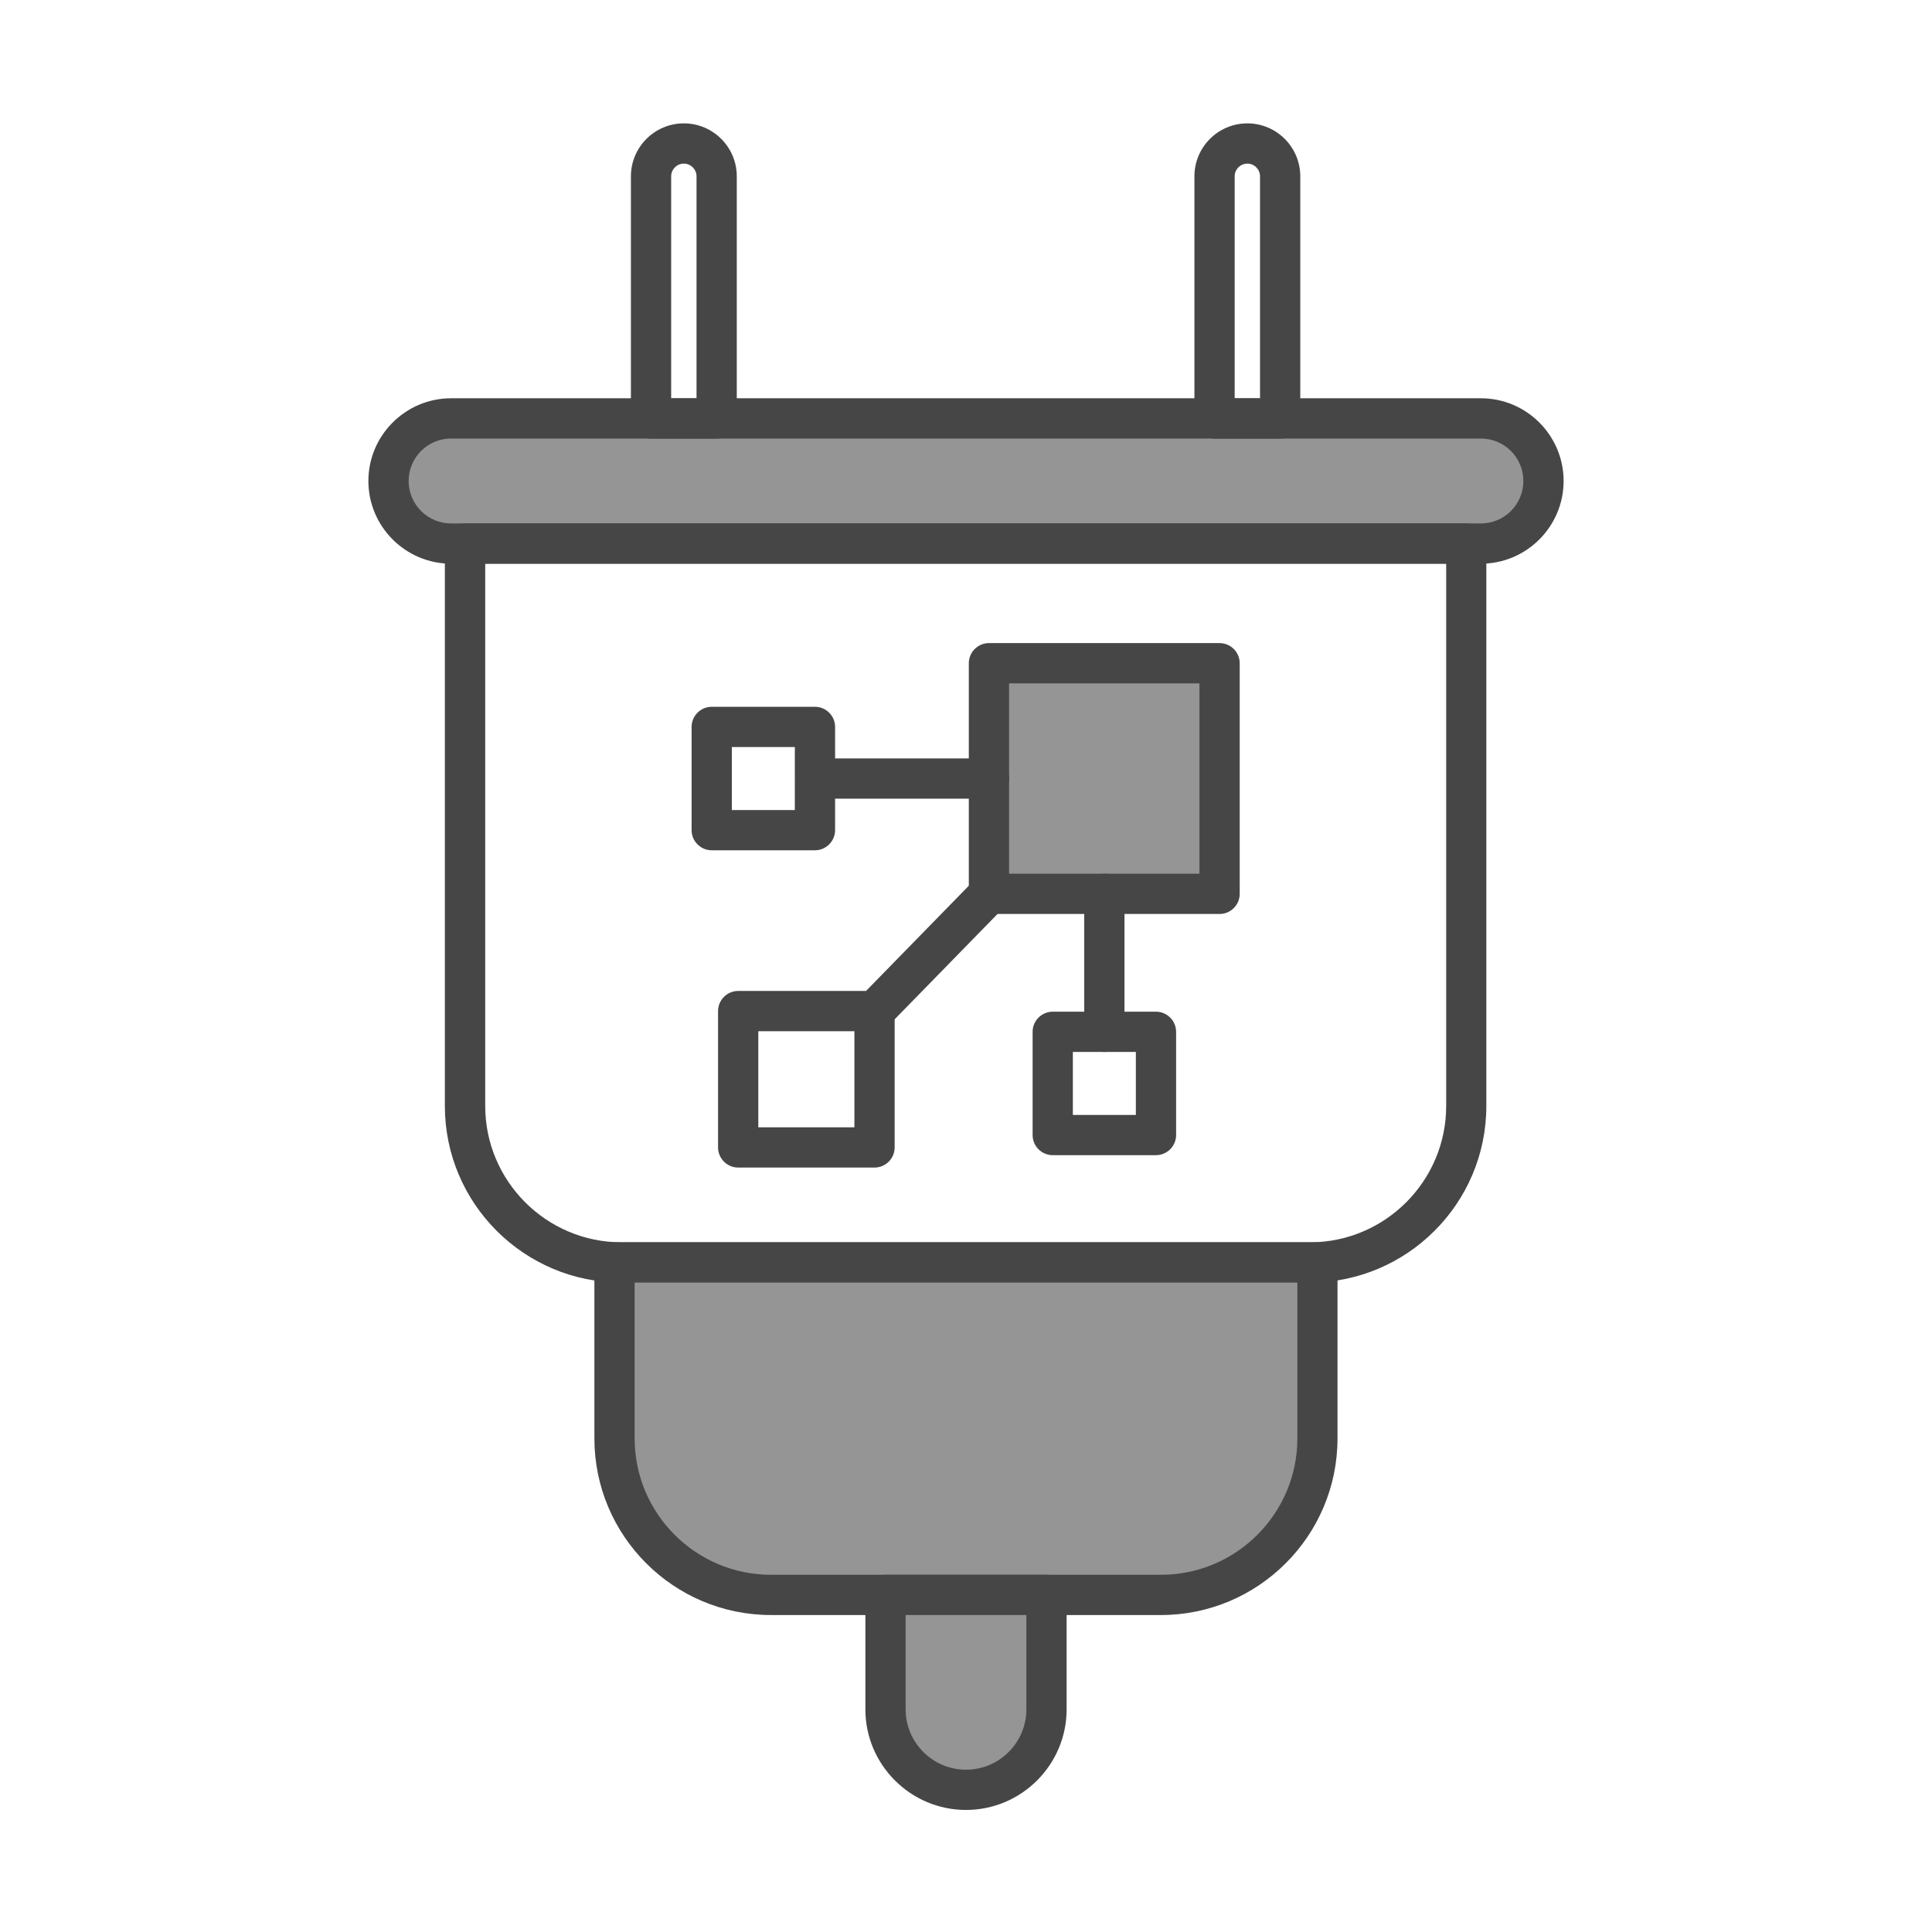 <?xml version="1.0" encoding="UTF-8"?><svg id="Security_Networking" xmlns="http://www.w3.org/2000/svg" viewBox="0 0 192 192"><defs><style>.cls-1{fill:#959595;}.cls-2{fill:#464646;}</style></defs><rect class="cls-1" x="38.61" y="41.59" width="114.78" height="12.44" rx="6.22" ry="6.22"/><path class="cls-2" d="m147.17,56.02H44.83c-4.53,0-8.22-3.69-8.22-8.22s3.69-8.22,8.22-8.22h102.34c4.53,0,8.22,3.69,8.22,8.22s-3.69,8.22-8.22,8.22Zm-102.34-12.44c-2.33,0-4.22,1.89-4.22,4.22s1.89,4.22,4.22,4.22h102.34c2.33,0,4.22-1.89,4.22-4.22s-1.89-4.22-4.22-4.22H44.83Z"/><path class="cls-2" d="m130.17,127.46H61.76c-9.68,0-17.55-7.87-17.55-17.55v-55.89c0-1.1.9-2,2-2h99.5c1.1,0,2,.9,2,2v55.89c0,9.68-7.87,17.55-17.55,17.55ZM48.22,56.02v53.89c0,7.47,6.08,13.55,13.55,13.55h68.4c7.47,0,13.55-6.08,13.55-13.55v-53.89H48.22Z"/><path class="cls-1" d="m61.07,125.46h69.85v17.49c0,8.58-6.97,15.55-15.55,15.55h-38.76c-8.58,0-15.55-6.97-15.55-15.55v-17.49h0Z"/><path class="cls-2" d="m115.38,160.5h-38.76c-9.68,0-17.55-7.87-17.55-17.55v-17.49c0-1.1.9-2,2-2h69.85c1.1,0,2,.9,2,2v17.49c0,9.68-7.87,17.55-17.55,17.55Zm-52.31-33.04v15.49c0,7.47,6.08,13.55,13.55,13.55h38.76c7.47,0,13.55-6.08,13.55-13.55v-15.49H63.07Z"/><path class="cls-1" d="m88,158.5h16v11.37c0,4.42-3.58,8-8,8h0c-4.42,0-8-3.58-8-8v-11.37h0Z"/><path class="cls-2" d="m96,179.87c-5.51,0-10-4.49-10-10v-11.37c0-1.1.9-2,2-2h16c1.1,0,2,.9,2,2v11.37c0,5.51-4.49,10-10,10Zm-6-19.37v9.37c0,3.31,2.69,6,6,6h0c3.31,0,6-2.69,6-6v-9.37h-12Z"/><path class="cls-2" d="m71.22,43.59h-6.52c-1.1,0-2-.9-2-2v-24.07c0-2.9,2.36-5.26,5.26-5.26s5.26,2.36,5.26,5.26v24.07c0,1.1-.9,2-2,2Zm-4.52-4h2.52v-22.07c0-.69-.57-1.26-1.26-1.26s-1.26.57-1.26,1.26v22.07Z"/><path class="cls-2" d="m127.22,43.59h-6.52c-1.1,0-2-.9-2-2v-24.07c0-2.9,2.36-5.26,5.26-5.26s5.26,2.36,5.26,5.26v24.07c0,1.1-.9,2-2,2Zm-4.52-4h2.52v-22.07c0-.69-.57-1.26-1.26-1.26s-1.26.57-1.26,1.26v22.07Z"/><rect class="cls-1" x="98.29" y="65.91" width="22.92" height="22.92"/><path class="cls-2" d="m121.2,90.83h-22.92c-1.1,0-2-.9-2-2v-22.92c0-1.1.9-2,2-2h22.92c1.1,0,2,.9,2,2v22.92c0,1.1-.9,2-2,2Zm-20.92-4h18.92v-18.92h-18.92v18.92Z"/><path class="cls-2" d="m80.99,84.5h-10.26c-1.1,0-2-.9-2-2v-10.26c0-1.1.9-2,2-2h10.26c1.1,0,2,.9,2,2v10.26c0,1.1-.9,2-2,2Zm-8.26-4h6.26v-6.26h-6.26v6.26Z"/><path class="cls-2" d="m114.88,114.8h-10.26c-1.1,0-2-.9-2-2v-10.26c0-1.1.9-2,2-2h10.26c1.1,0,2,.9,2,2v10.26c0,1.1-.9,2-2,2Zm-8.26-4h6.26v-6.26h-6.26v6.26Z"/><path class="cls-2" d="m86.91,116.03h-13.55c-1.1,0-2-.9-2-2v-13.55c0-1.1.9-2,2-2h13.55c1.1,0,2,.9,2,2v13.55c0,1.1-.9,2-2,2Zm-11.55-4h9.55v-9.55h-9.55v9.55Z"/><line class="cls-1" x1="98.29" y1="88.83" x2="86.91" y2="100.48"/><path class="cls-2" d="m86.91,102.48c-.5,0-1.01-.19-1.4-.57-.79-.77-.81-2.04-.03-2.83l11.38-11.65c.77-.79,2.04-.81,2.83-.03s.81,2.04.03,2.83l-11.38,11.65c-.39.4-.91.6-1.43.6Z"/><path class="cls-2" d="m109.75,104.54c-1.1,0-2-.9-2-2v-13.71c0-1.1.9-2,2-2s2,.9,2,2v13.71c0,1.1-.9,2-2,2Z"/><path class="cls-2" d="m98.29,79.37h-17.27c-1.1,0-2-.9-2-2s.9-2,2-2h17.27c1.1,0,2,.9,2,2s-.9,2-2,2Z"/></svg>